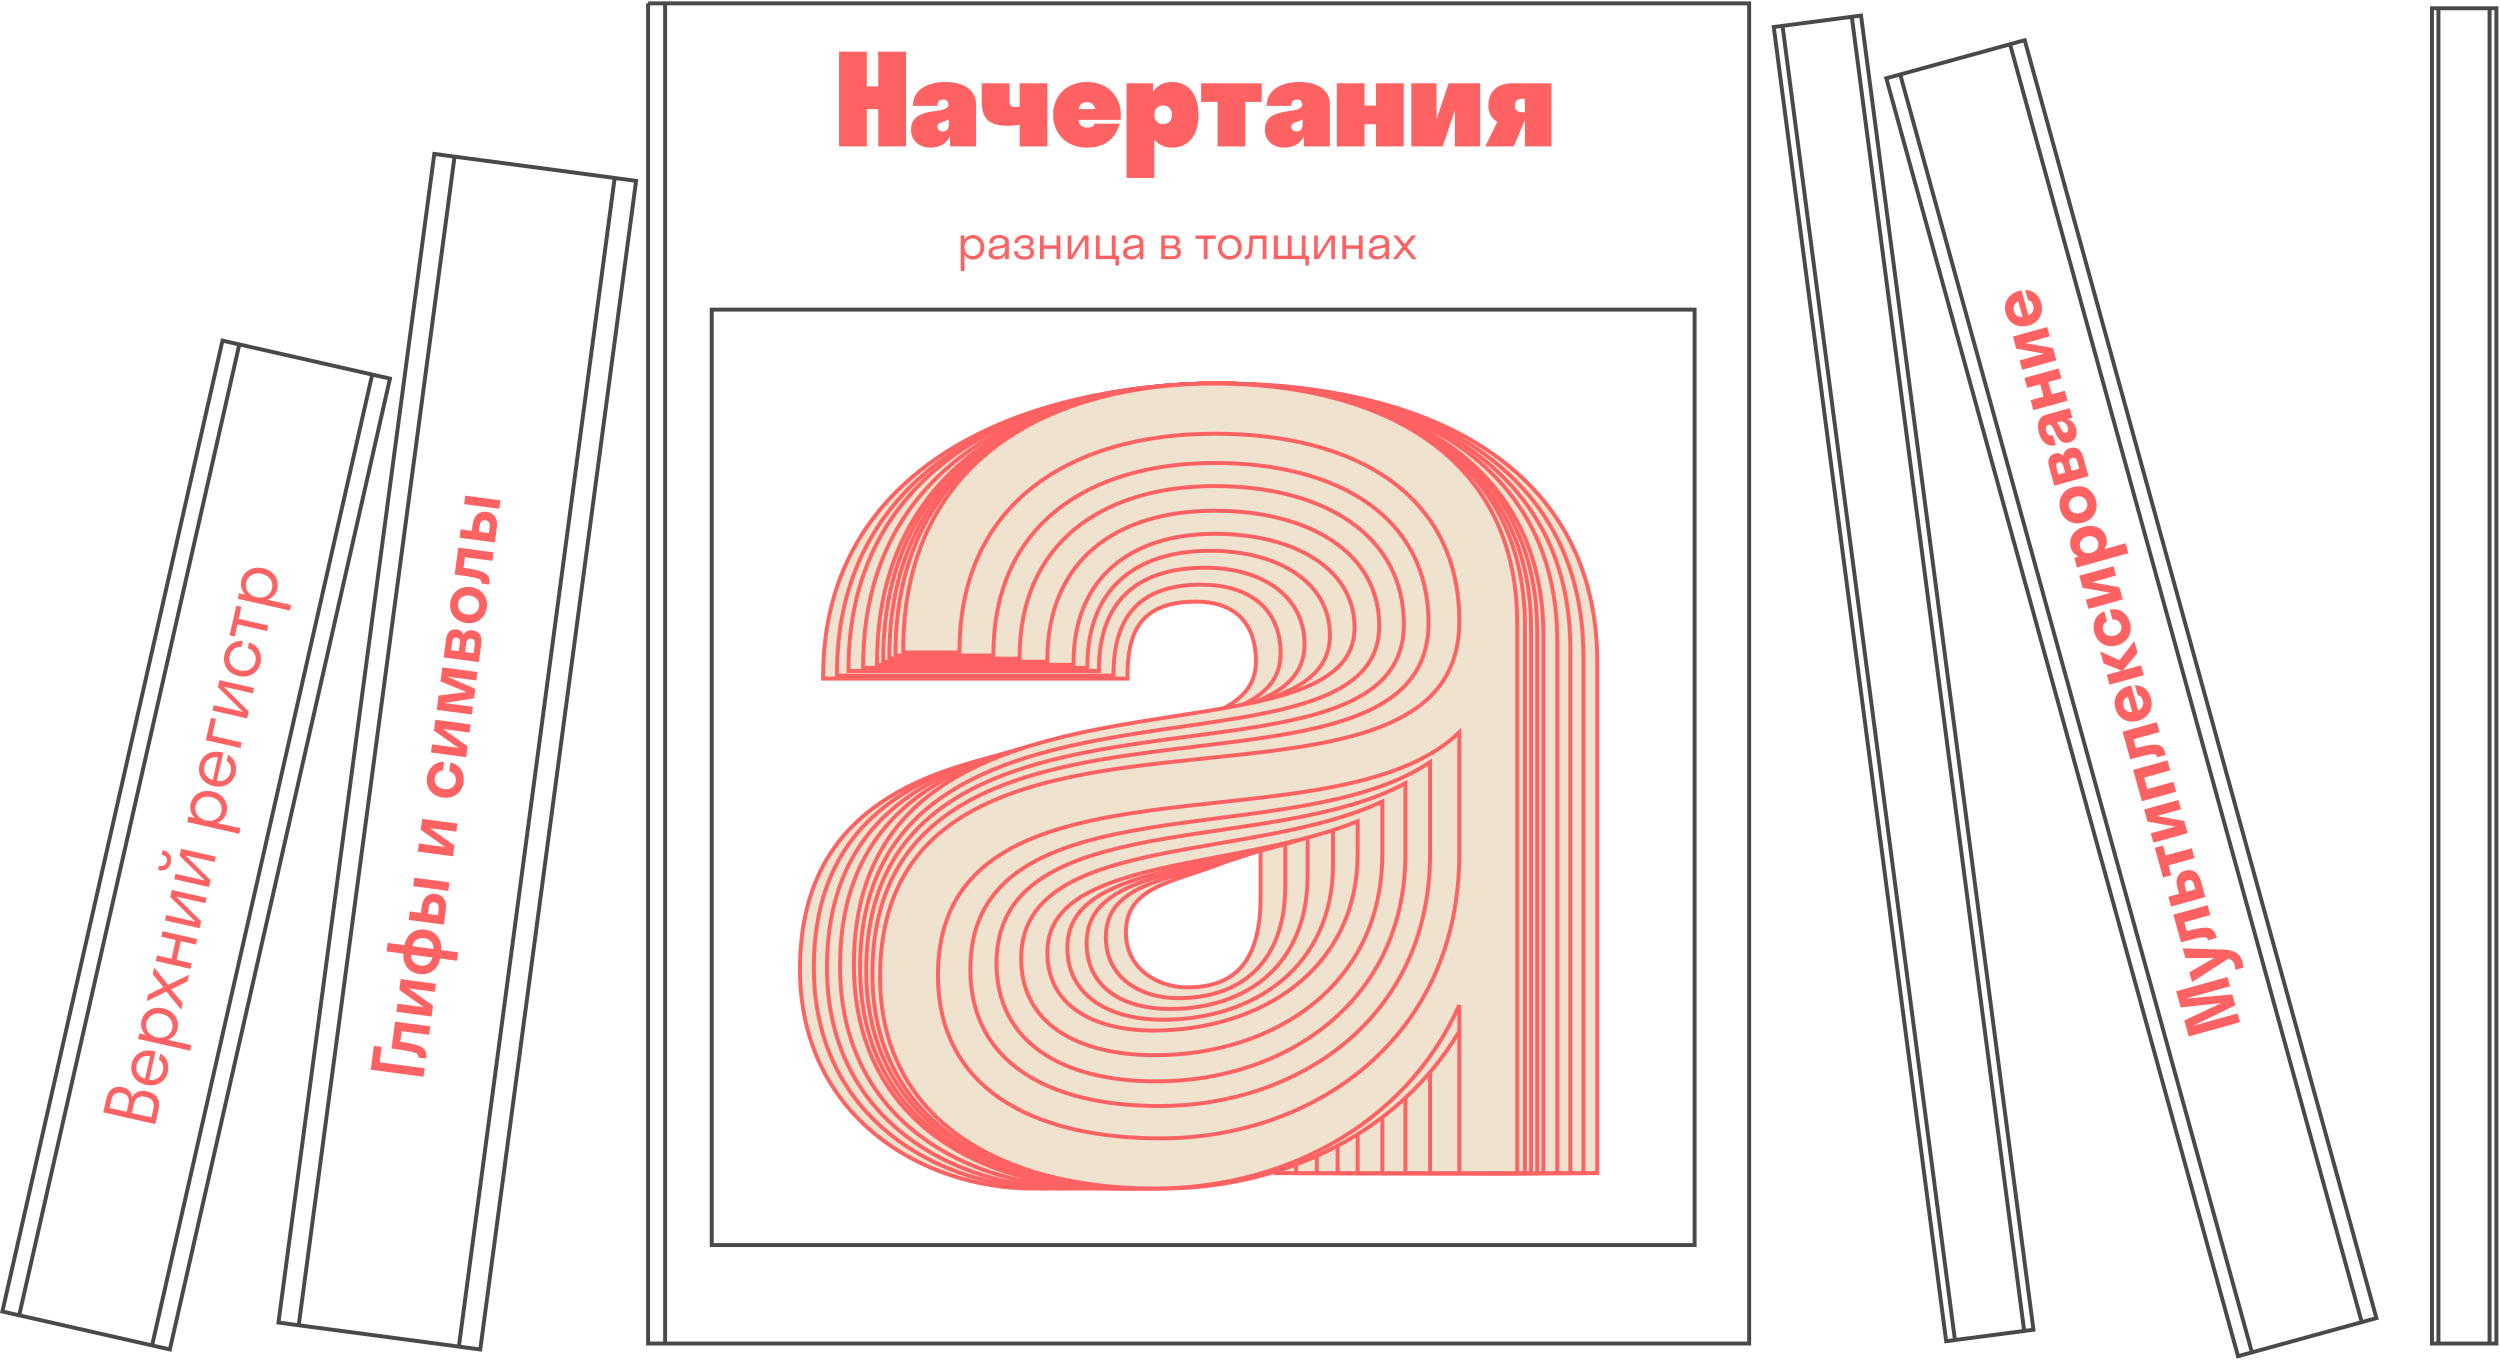 <svg width="1267" height="689" viewBox="0 0 1267 689" fill="none" xmlns="http://www.w3.org/2000/svg">
<path d="M328.453 1.708H328.449M337.083 1.708H886.48V680.895H337.083M337.083 1.708H328.449M337.083 1.708V680.895M337.083 680.895H328.449V1.708M360.705 156.91H858.829V631H360.705V156.91Z" stroke="#48494B" stroke-width="2"/>
<path d="M439.323 74.184V55.304H445.083V74.184H459.163V26.184H445.083V43.784H439.323V26.184H425.243V74.184H439.323ZM471.313 74.824C475.921 74.824 479.633 73.096 481.489 69V74.184H494.673V53.064C494.673 44.744 487.313 41.544 479.121 41.544C470.929 41.544 462.673 44.936 462.673 53.64H475.153C475.153 51.72 475.729 50.44 478.097 50.44C479.697 50.44 480.657 51.336 480.657 53C480.657 58.696 461.713 53 461.713 65.8C461.713 71.816 466.705 74.824 471.313 74.824ZM475.089 64.264C475.089 61.64 478.673 62.152 480.849 60.36V62.792C480.849 65.352 479.889 66.632 477.713 66.632C476.497 66.632 475.089 65.864 475.089 64.264ZM516.741 54.024C516.165 54.152 515.269 54.28 514.565 54.28C512.389 54.28 511.621 53.32 511.621 51.016V42.184H497.541V51.336C497.541 60.04 500.997 63.752 510.917 63.752C512.965 63.752 515.077 63.496 516.741 63.24V74.184H530.821V42.184H516.741V54.024ZM567.897 60.744C567.961 59.912 568.025 59.08 568.025 58.184C568.025 48.392 560.985 41.544 550.873 41.544C540.761 41.544 533.721 48.392 533.721 58.184C533.721 67.976 540.761 74.824 550.873 74.824C559.641 74.824 565.209 70.728 567.449 62.664H554.841C554.201 64.328 552.601 64.648 551.001 64.648C548.377 64.648 547.033 63.56 546.585 60.744H567.897ZM550.873 51.784C552.985 51.784 554.521 52.68 555.097 55.304H546.649C547.225 52.808 548.633 51.784 550.873 51.784ZM585.011 90.184V70.792C587.187 73.352 590.195 74.824 593.971 74.824C602.291 74.824 607.411 68.616 607.411 58.184C607.411 47.752 602.291 41.544 593.971 41.544C589.811 41.544 586.547 43.336 584.371 46.408V42.184H570.931V90.184H585.011ZM589.491 62.92C586.803 62.92 585.011 61 585.011 58.184C585.011 55.368 586.803 53.448 589.491 53.448C592.243 53.448 593.971 55.368 593.971 58.184C593.971 61 592.243 62.92 589.491 62.92ZM631.121 74.184V51.656H639.441V42.184H608.721V51.656H617.041V74.184H631.121ZM650.626 74.824C655.234 74.824 658.946 73.096 660.802 69V74.184H673.986V53.064C673.986 44.744 666.626 41.544 658.434 41.544C650.242 41.544 641.986 44.936 641.986 53.64H654.466C654.466 51.72 655.042 50.44 657.41 50.44C659.01 50.44 659.97 51.336 659.97 53C659.97 58.696 641.026 53 641.026 65.8C641.026 71.816 646.018 74.824 650.626 74.824ZM654.402 64.264C654.402 61.64 657.986 62.152 660.162 60.36V62.792C660.162 65.352 659.202 66.632 657.026 66.632C655.81 66.632 654.402 65.864 654.402 64.264ZM691.573 74.184V62.984H697.333V74.184H711.413V42.184H697.333V53.512H691.573V42.184H677.493V74.184H691.573ZM750.123 74.184V42.184H734.187L728.043 60.424V42.184H715.243V74.184H731.179L737.323 55.944V74.184H750.123ZM754.313 53.512C754.313 57.416 756.041 60.104 758.857 61.768L752.713 74.184H767.177L772.809 61V74.184H786.249V42.184H766.601C759.049 42.184 754.313 46.088 754.313 53.512ZM771.849 56.904C769.161 56.904 767.753 55.88 767.753 53.576C767.753 51.144 769.033 50.056 771.849 50.056H772.809V56.904H771.849Z" fill="#FF6262"/>
<path d="M488.804 137.333V129.173C489.764 130.661 491.276 131.573 493.076 131.573C496.364 131.573 498.836 129.005 498.836 125.333C498.836 121.661 496.364 119.093 493.076 119.093C491.276 119.093 489.764 120.005 488.804 121.493V119.333H486.884V137.333H488.804ZM492.86 129.821C490.556 129.821 488.804 128.021 488.804 125.333C488.804 122.645 490.556 120.845 492.86 120.845C495.164 120.845 496.916 122.645 496.916 125.333C496.916 128.021 495.164 129.821 492.86 129.821ZM505.129 131.573C506.929 131.573 508.585 130.829 509.401 129.125V131.333H511.297V122.885C511.297 120.149 508.945 119.093 506.401 119.093C503.809 119.093 501.361 120.269 501.361 123.317H503.329C503.329 121.541 504.625 120.629 506.401 120.629C508.105 120.629 509.377 121.397 509.377 122.813C509.377 125.885 501.001 122.981 501.001 128.213C501.001 130.517 502.921 131.573 505.129 131.573ZM502.969 128.093C502.969 125.573 507.313 126.413 509.401 125.237V126.389C509.401 128.717 507.505 129.965 505.489 129.965C504.001 129.965 502.969 129.341 502.969 128.093ZM517.581 124.493V125.933H519.501C521.037 125.933 522.189 126.581 522.189 127.973C522.189 129.221 521.253 130.037 519.189 130.037C517.077 130.037 515.829 129.053 515.829 127.277H513.909C513.909 130.037 515.925 131.573 519.165 131.573C522.333 131.573 524.109 130.253 524.109 128.021C524.109 126.557 523.269 125.645 521.805 125.213C523.077 124.757 523.797 123.773 523.797 122.429C523.797 120.557 522.189 119.093 519.165 119.093C515.949 119.093 514.125 120.917 514.125 123.173H516.045C516.045 121.589 517.245 120.629 519.165 120.629C520.989 120.629 521.973 121.397 521.973 122.573C521.973 123.893 521.037 124.493 519.477 124.493H517.581ZM528.976 131.333V126.101H535.456V131.333H537.376V119.333H535.456V124.349H528.976V119.333H527.056V131.333H528.976ZM551.654 131.333V119.333H549.254L542.966 129.437V119.333H541.118V131.333H543.518L549.806 121.253V131.333H551.654ZM557.312 119.333H555.392V131.333H565.304V134.573H567.08V129.581H565.4V119.333H563.48V129.581H557.312V119.333ZM573.286 131.573C575.086 131.573 576.742 130.829 577.558 129.125V131.333H579.454V122.885C579.454 120.149 577.102 119.093 574.558 119.093C571.966 119.093 569.518 120.269 569.518 123.317H571.486C571.486 121.541 572.782 120.629 574.558 120.629C576.262 120.629 577.534 121.397 577.534 122.813C577.534 125.885 569.158 122.981 569.158 128.213C569.158 130.517 571.078 131.573 573.286 131.573ZM571.126 128.093C571.126 125.573 575.47 126.413 577.558 125.237V126.389C577.558 128.717 575.662 129.965 573.646 129.965C572.158 129.965 571.126 129.341 571.126 128.093ZM588.532 131.333H594.484C596.932 131.333 598.492 130.205 598.492 127.973C598.492 126.413 597.58 125.405 596.188 124.997C597.244 124.565 597.94 123.725 597.94 122.429C597.94 120.365 596.38 119.333 594.148 119.333H588.532V131.333ZM593.596 120.797C595.276 120.797 596.092 121.373 596.092 122.621C596.092 123.845 595.276 124.469 593.596 124.469H590.38V120.797H593.596ZM594.148 125.933C595.708 125.933 596.572 126.605 596.572 127.925C596.572 129.221 595.708 129.869 594.148 129.869H590.38V125.933H594.148ZM611.987 131.333V121.085H616.163V119.333H605.891V121.085H610.067V131.333H611.987ZM623.292 131.573C626.748 131.573 629.316 129.005 629.316 125.333C629.316 121.661 626.748 119.093 623.292 119.093C619.836 119.093 617.268 121.661 617.268 125.333C617.268 129.005 619.836 131.573 623.292 131.573ZM623.292 129.821C620.964 129.821 619.188 128.021 619.188 125.333C619.188 122.645 620.964 120.845 623.292 120.845C625.62 120.845 627.396 122.645 627.396 125.333C627.396 128.021 625.62 129.821 623.292 129.821ZM641.845 131.333V119.333H633.229C633.205 124.469 633.013 126.701 632.725 127.973C632.437 129.173 631.837 129.581 631.141 129.581H630.901V131.333H631.309C633.037 131.333 634.093 130.589 634.549 127.781C634.789 126.341 634.933 124.229 634.981 121.085H639.925V131.333H641.845ZM647.643 119.333H645.579V131.333H661.563V134.573H663.339V129.581H661.659V119.333H659.739V129.581H654.579V119.333H652.659V129.581H647.643V119.333ZM676.529 131.333V119.333H674.129L667.841 129.437V119.333H665.993V131.333H668.393L674.681 121.253V131.333H676.529ZM682.187 131.333V126.101H688.667V131.333H690.587V119.333H688.667V124.349H682.187V119.333H680.267V131.333H682.187ZM697.809 131.573C699.609 131.573 701.265 130.829 702.081 129.125V131.333H703.977V122.885C703.977 120.149 701.625 119.093 699.081 119.093C696.489 119.093 694.041 120.269 694.041 123.317H696.009C696.009 121.541 697.305 120.629 699.081 120.629C700.785 120.629 702.057 121.397 702.057 122.813C702.057 125.885 693.681 122.981 693.681 128.213C693.681 130.517 695.601 131.573 697.809 131.573ZM695.649 128.093C695.649 125.573 699.993 126.413 702.081 125.237V126.389C702.081 128.717 700.185 129.965 698.169 129.965C696.681 129.965 695.649 129.341 695.649 128.093ZM708.1 131.333L711.796 126.509L715.684 131.333H717.94L713.068 125.189L717.7 119.333H715.42L711.94 123.773L708.34 119.333H706.084L710.716 125.141L705.844 131.333H708.1Z" fill="#FF6262"/>
<path d="M523.538 602.352C578.484 602.352 623.243 582.28 646.671 534.762V593.545V594.545H647.671H808.497H809.497V593.545V335.911C809.497 284.813 786.868 249.369 751.655 226.747C716.498 204.16 668.856 194.384 618.785 194.384C568.704 194.384 518.339 204.748 480.459 228.497C442.529 252.277 417.143 289.47 417.143 342.938V343.938H418.143H570.381H571.381V342.938C571.381 331.283 573.139 321.812 578.291 315.255C583.4 308.753 592.024 304.902 606.293 304.902C615.87 304.902 623.396 307.581 628.526 312.618C633.653 317.652 636.522 325.173 636.522 335.13C636.522 343.483 633.073 349.72 626.967 354.604C620.813 359.527 611.949 363.079 601.16 365.916C590.384 368.75 577.795 370.844 564.253 372.911C561.534 373.325 558.776 373.739 555.989 374.157C544.91 375.82 533.35 377.555 521.793 379.721C492.878 385.143 463.794 393.3 441.933 409.979C420.006 426.708 405.432 451.944 405.432 491.272C405.432 528.273 420.796 556.072 443.27 574.604C465.72 593.115 495.23 602.352 523.538 602.352ZM570.6 472.535C570.6 464.8 573.225 459.455 577.532 455.392C581.888 451.283 588.017 448.436 595.119 445.858C598.212 444.735 601.463 443.672 604.811 442.577C605.298 442.418 605.787 442.258 606.278 442.097C610.137 440.833 614.103 439.512 618.043 438.008C625.293 435.241 632.497 431.841 638.864 426.981V454.579C638.864 470.1 635.948 481.538 629.91 489.086C623.909 496.587 614.678 500.421 601.609 500.421C594.385 500.421 586.606 498.136 580.656 493.508C574.733 488.901 570.6 481.963 570.6 472.535Z" fill="#EFE3CF" stroke="#FF6262" stroke-width="2"/>
<path d="M533.687 602.348C587.918 602.348 632.685 582.985 656.82 536.136V593.541V594.541H657.82H801.47H802.47V593.541V332.784C802.47 282.859 780.429 248.197 746.291 226.062C712.207 203.961 666.126 194.38 618.004 194.38C569.483 194.38 521.064 204.55 484.741 228.012C448.368 251.508 424.169 288.312 424.169 341.372V342.372H425.169H563.354H564.354V341.372C564.354 327.063 567.643 315.837 574.725 308.188C581.793 300.554 592.804 296.31 608.635 296.31C620.973 296.31 631.062 299.395 638.05 305.25C645.013 311.084 649.013 319.764 649.013 331.223C649.013 339.872 645.475 346.329 639.22 351.377C632.917 356.465 623.84 360.13 612.796 363.046C601.765 365.958 588.877 368.098 575.016 370.197C572.055 370.645 569.05 371.091 566.011 371.542C554.837 373.202 543.193 374.931 531.554 377.082C501.957 382.552 472.19 390.781 449.816 407.716C427.375 424.701 412.458 450.376 412.458 490.487C412.458 528.268 428.017 556.267 450.987 574.801C473.931 593.314 504.221 602.348 533.687 602.348ZM560.451 474.873C560.451 466.018 563.912 459.856 569.658 455.179C575.461 450.456 583.618 447.232 593.016 444.407C597.638 443.018 602.53 441.734 607.558 440.415L607.774 440.358C612.873 439.02 618.107 437.643 623.304 436.088C633.099 433.158 642.817 429.579 651.355 424.373V449.11C651.355 468.048 645.948 482.208 636.522 491.634C627.094 501.062 613.519 505.882 596.925 505.882C587.72 505.882 578.577 503.387 571.761 498.275C564.978 493.188 560.451 485.478 560.451 474.873Z" fill="#EFE3CF" stroke="#FF6262" stroke-width="2"/>
<path d="M543.457 602.348C597.739 602.348 642.528 582.949 667.371 536.023V593.541V594.541H668.371H794.845H795.845V593.541V328.881C795.845 280.516 774.389 246.831 741.229 225.282C708.122 203.767 663.407 194.38 616.844 194.38C569.883 194.38 523.216 204.355 488.257 227.432C453.248 250.543 430.036 286.762 430.036 339.03V340.03H431.036H555.949H556.949V339.03C556.949 322.427 561.579 309.644 570.502 301.006C579.43 292.362 592.807 287.723 610.598 287.723C625.278 287.723 637.932 291.394 646.89 298.064C655.819 304.714 661.125 314.375 661.125 326.539C661.125 335.484 657.498 342.187 651.091 347.444C644.638 352.739 635.347 356.576 624.048 359.644C612.761 362.708 599.575 364.979 585.394 367.201C582.192 367.703 578.94 368.202 575.649 368.707C564.38 370.436 552.653 372.236 540.93 374.448C510.651 380.162 480.202 388.66 457.317 405.996C434.365 423.383 419.106 449.594 419.106 490.487C419.106 528.661 434.863 556.665 458.328 575.102C481.764 593.516 512.833 602.348 543.457 602.348ZM550.703 477.996C550.703 467.994 554.875 460.957 561.864 455.6C568.911 450.198 578.827 446.506 590.274 443.34C596.716 441.558 603.545 439.966 610.571 438.328C616.074 437.045 621.698 435.734 627.352 434.281C639.593 431.136 651.818 427.361 662.686 421.865V443.645C662.686 466.049 655.162 482.938 642.716 494.236C630.255 505.546 612.755 511.347 592.642 511.347C581.069 511.347 570.562 508.644 562.977 503.145C555.431 497.674 550.703 489.388 550.703 477.996Z" fill="#EFE3CF" stroke="#FF6262" stroke-width="2"/>
<path d="M554.767 602.348C607.567 602.348 652.341 583.664 677.899 538.145V593.541V594.541H678.899H788.198H789.198V593.541V324.977C789.198 277.788 768.527 245.077 736.535 224.209C704.598 203.376 661.443 194.38 616.443 194.38C571.037 194.38 526.316 204.358 492.916 227.247C459.467 250.169 437.441 285.998 437.441 337.468V338.468H438.441H550.082H551.082V337.468C551.082 318.55 556.868 304.009 567.45 294.189C578.044 284.359 593.58 279.135 613.32 279.135C630.745 279.135 645.951 283.203 656.769 290.574C667.559 297.926 673.996 308.563 673.996 321.854C673.996 331.096 670.269 338.044 663.689 343.508C657.064 349.01 647.528 353.016 635.937 356.23C624.359 359.44 610.831 361.833 596.285 364.164C592.766 364.728 589.188 365.288 585.565 365.856C574.228 367.631 562.45 369.476 550.676 371.716C519.618 377.624 488.391 386.318 464.922 403.944C441.384 421.622 425.731 448.224 425.731 489.707C425.731 528.661 441.683 556.866 465.842 575.306C489.968 593.72 522.207 602.348 554.767 602.348ZM540.933 480.338C540.933 469.396 545.901 461.629 554.283 455.696C562.723 449.722 574.597 445.634 588.289 442.175C596.57 440.082 605.435 438.237 614.553 436.34C620.526 435.097 626.607 433.831 632.703 432.458C647.524 429.122 662.347 425.17 675.557 419.417V438.18C675.557 464.05 665.53 483.672 649.762 496.844C633.973 510.034 612.355 516.812 589.118 516.812C575.59 516.812 563.516 513.718 554.854 507.626C546.231 501.561 540.933 492.493 540.933 480.338Z" fill="#EFE3CF" stroke="#FF6262" stroke-width="2"/>
<path d="M564.915 602.348C617.714 602.348 662.488 583.666 688.047 539.595V593.541V594.541H689.047H781.171H782.171V593.541V321.854C782.171 275.838 762.087 243.91 731.17 223.529C700.307 203.182 658.713 194.38 615.661 194.38C571.814 194.38 529.038 204.164 497.195 226.768C465.305 249.407 444.466 284.846 444.466 335.907V336.907H445.466H543.055H544.055V335.907C544.055 314.288 551.38 297.992 563.912 287.086C576.464 276.163 594.357 270.547 615.661 270.547C635.828 270.547 653.58 275.009 666.256 283.172C678.903 291.316 686.486 303.124 686.486 317.951C686.486 327.387 682.674 334.481 675.945 340.058C669.17 345.673 659.421 349.759 647.574 353.034C635.74 356.305 621.913 358.74 607.047 361.111C603.431 361.688 599.753 362.261 596.029 362.841C584.461 364.643 572.446 366.515 560.435 368.788C528.694 374.794 496.783 383.633 472.802 401.576C448.752 419.571 432.756 446.661 432.756 488.926C432.756 528.66 448.904 557.065 473.558 575.507C498.175 593.92 531.195 602.348 564.915 602.348ZM530.783 482.68C530.783 470.593 536.602 461.998 546.439 455.444C556.332 448.852 570.235 444.37 586.222 440.617C596.143 438.288 606.79 436.255 617.721 434.168C624.413 432.89 631.211 431.592 638.015 430.193C655.366 426.626 672.682 422.415 688.047 416.245V432.715C688.047 462.068 675.702 484.422 656.615 499.461C637.502 514.519 611.579 522.277 584.432 522.277C568.94 522.277 555.501 518.982 545.965 512.402C536.474 505.854 530.783 496.011 530.783 482.68Z" fill="#EFE3CF" stroke="#FF6262" stroke-width="2"/>
<path d="M569.604 602.348C624.733 602.348 674.059 581.401 700.544 532.064V593.541V594.541H701.544H778.053H779.053V593.541V320.293C779.053 274.672 759.363 243.132 729.03 223.042C698.751 202.987 657.936 194.38 615.666 194.38C572.6 194.38 530.604 203.968 499.345 226.282C468.039 248.629 447.594 283.679 447.594 334.346V335.346H448.594H529.788H530.788V334.346C530.788 309.221 539.474 290.391 554.343 277.825C569.236 265.238 590.449 258.836 615.666 258.836C639.347 258.836 660.215 264.08 675.129 273.991C690.009 283.878 698.982 298.415 698.982 317.17C698.982 328.008 694.994 336.158 688.004 342.514C680.974 348.906 670.866 353.519 658.591 357.125C646.327 360.728 631.994 363.3 616.584 365.668C610.955 366.534 605.178 367.372 599.308 368.224C589.14 369.7 578.695 371.217 568.266 372.981C535.365 378.545 502.283 386.623 477.421 403.96C452.479 421.352 435.884 448.012 435.884 490.487C435.884 529.444 451.839 557.461 476.594 575.706C501.31 593.923 534.72 602.348 569.604 602.348ZM517.516 485.803C517.516 469.786 524.727 458.807 536.653 450.781C548.645 442.71 565.39 437.641 584.353 433.595C595.042 431.315 606.332 429.377 617.824 427.404C626.766 425.869 635.831 424.314 644.829 422.559C664.722 418.68 684.131 413.854 700.544 406.191V432.715C700.544 466.368 686.632 491.846 665.299 508.932C643.941 526.037 615.093 534.768 585.218 534.768C565.427 534.768 548.473 530.69 536.498 522.548C524.571 514.437 517.516 502.254 517.516 485.803Z" fill="#EFE3CF" stroke="#FF6262" stroke-width="2"/>
<path d="M574.29 602.348C631.753 602.348 684.887 579.13 712.256 525.977V593.541V594.541H713.256H774.931H775.931V593.541V318.731C775.931 273.893 756.634 242.745 726.888 222.849C697.195 202.988 657.16 194.38 615.667 194.38C573.379 194.38 532.162 203.97 501.489 226.09C470.771 248.242 450.718 282.901 450.718 332.784V333.784H451.718H515.736H516.736V332.784C516.736 304.164 527.167 282.6 544.673 268.172C562.206 253.722 586.939 246.345 615.667 246.345C643.249 246.345 667.231 252.563 684.287 264.415C701.306 276.242 711.475 293.704 711.475 316.389C711.475 328.621 707.319 337.815 700.067 344.934C692.78 352.086 682.311 357.198 669.608 361.105C650.912 366.855 627.652 369.924 603.078 373.166C594.204 374.337 585.158 375.531 576.094 376.881C542.032 381.956 507.778 389.247 482.035 406.016C456.202 422.843 439.008 449.169 439.008 492.049C439.008 529.841 454.773 557.466 479.625 575.611C504.437 593.729 538.235 602.348 574.29 602.348ZM505.026 488.145C505.026 468.012 513.668 454.65 527.722 445.257C541.851 435.814 561.463 430.377 583.354 426.281C594.286 424.236 605.753 422.531 617.351 420.823L618.771 420.614C629.9 418.975 641.134 417.321 652.086 415.352C674.25 411.368 695.362 406.077 712.256 396.935V432.715C712.256 470.28 696.97 499.08 673.581 518.507C650.171 537.951 618.594 548.04 586 548.04C561.918 548.04 541.652 542.988 527.436 532.998C513.266 523.041 505.026 508.126 505.026 488.145Z" fill="#EFE3CF" stroke="#FF6262" stroke-width="2"/>
<path d="M579.76 602.348C638.794 602.348 696.474 576.855 724.752 518.42V593.541V594.541H725.752H771.814H772.814V593.541V317.17C772.814 272.726 753.911 241.968 724.749 222.362C695.64 202.792 656.384 194.38 615.673 194.38C574.165 194.38 533.728 203.774 503.639 225.603C473.505 247.465 453.847 281.734 453.847 331.223V332.223H454.847H502.47H503.47V331.223C503.47 299.092 515.264 274.994 535.109 258.906C554.982 242.795 583.036 234.634 615.673 234.634C646.774 234.634 673.875 241.44 693.17 254.947C712.423 268.425 723.972 288.614 723.972 315.609C723.972 329.229 719.654 339.48 712.137 347.385C704.592 355.319 693.761 360.958 680.628 365.196C660.008 371.85 634.005 374.973 606.715 378.25C599.187 379.154 591.561 380.07 583.923 381.075C548.701 385.71 513.276 392.24 486.654 408.402C473.322 416.496 462.179 427.016 454.374 440.931C446.57 454.845 442.136 472.098 442.136 493.61C442.136 530.626 457.71 557.863 482.76 575.812C507.769 593.732 542.152 602.348 579.76 602.348ZM491.759 491.268C491.759 466.635 502.021 450.793 518.473 440.042C535.007 429.235 557.831 423.55 582.946 419.454C594.344 417.595 606.18 416.067 618.084 414.531C619.282 414.377 620.48 414.222 621.679 414.067C634.784 412.371 647.922 410.624 660.556 408.375C685.032 404.018 707.742 397.756 724.752 386.224V432.715C724.752 474.578 707.903 506.502 682.365 527.977C656.807 549.469 622.498 560.532 587.567 560.532C559.181 560.532 535.204 554.89 518.354 543.432C501.554 532.008 491.759 514.755 491.759 491.268Z" fill="#EFE3CF" stroke="#FF6262" stroke-width="2"/>
<path d="M589.121 602.348C651.974 602.348 720.203 571.627 748.947 504.18V593.541V594.541H749.947H765.561H766.561V593.541V314.047C766.561 270.781 748.445 240.804 720.454 221.684C692.515 202.598 654.818 194.38 615.665 194.38C575.716 194.38 536.838 203.581 507.919 224.925C478.957 246.302 460.085 279.789 460.085 328.1V329.1H461.085H475.138H476.138V328.1C476.138 288.956 491.045 259.588 515.867 239.982C540.72 220.351 575.609 210.432 615.665 210.432C654.181 210.432 687.52 218.994 711.202 236.2C734.843 253.376 748.947 279.224 748.947 314.047C748.947 330.433 744.315 342.783 736.27 352.246C728.208 361.729 716.647 368.396 702.654 373.266C678.354 381.724 647.014 384.677 614.576 387.734C609.59 388.204 604.579 388.676 599.563 389.171C562.016 392.877 524.25 397.862 495.872 412.85C481.658 420.356 469.767 430.387 461.436 444.045C453.105 457.703 448.375 474.92 448.375 496.733C448.375 532.195 463.566 558.654 488.815 576.21C514.021 593.736 549.181 602.348 589.121 602.348ZM465.989 496.733C465.989 479.405 469.557 465.54 475.863 454.362C482.167 443.184 491.241 434.634 502.342 427.986C524.586 414.664 554.887 409.018 587.092 405.212C596.985 404.043 607.06 403.047 617.124 402.053C639.728 399.82 662.274 397.592 682.569 393.415C710.657 387.633 734.755 378.065 748.947 359.314V432.715C748.947 482.783 729.163 521.151 699.327 547.016C669.472 572.897 629.506 586.295 589.121 586.295C552.149 586.295 521.343 578.897 499.811 564.027C478.328 549.191 465.989 526.864 465.989 496.733Z" fill="#EFE3CF" stroke="#FF6262" stroke-width="2"/>
<path d="M585.214 602.348C646.544 602.348 710.999 573.118 739.575 509.397V593.541V594.541H740.575H767.9H768.9V593.541V315.609C768.9 271.56 750.391 241.192 721.912 221.877C693.485 202.597 655.203 194.38 615.662 194.38C574.936 194.38 535.471 203.579 506.161 225.119C476.806 246.692 457.74 280.572 457.74 329.661V330.661H458.74H485.284H486.284V329.661C486.284 292.853 500.024 265.439 522.989 247.202C545.986 228.939 578.336 219.801 615.662 219.801C651.449 219.801 682.448 227.584 704.472 243.328C726.452 259.042 739.575 282.742 739.575 314.828C739.575 330.128 735.06 341.656 727.214 350.509C719.346 359.385 708.059 365.651 694.388 370.275C671.443 378.035 642.078 381.084 611.527 384.256C605.614 384.87 599.657 385.489 593.693 386.147C557.018 390.195 520.13 395.744 492.411 411.115C478.528 418.813 466.917 428.989 458.783 442.691C450.648 456.392 446.029 473.556 446.029 495.172C446.029 531.41 461.412 558.258 486.561 576.011C511.669 593.734 546.44 602.348 585.214 602.348ZM475.354 494.391C475.354 479.113 478.507 466.77 484.105 456.719C489.703 446.667 497.775 438.852 507.697 432.673C527.578 420.293 554.809 414.529 584.177 410.577C595.07 409.112 606.266 407.895 617.471 406.678C636.371 404.624 655.293 402.567 672.812 399.31C699.745 394.303 723.693 386.413 739.575 371.11V432.715C739.575 479.659 720.964 515.685 692.787 539.988C664.592 564.308 626.773 576.927 588.337 576.927C554.489 576.927 526.221 570.115 506.444 556.416C486.718 542.752 475.354 522.18 475.354 494.391Z" fill="#EFE3CF" stroke="#FF6262" stroke-width="2"/>
<path d="M151.392 671.643L230.367 79.389M151.392 671.643L232.544 682.464M151.392 671.643L141.122 670.273L220.097 78.019L230.367 79.389M230.367 79.389L311.518 90.21M311.518 90.21L232.544 682.464M311.518 90.21L322.371 91.657L243.397 683.911L232.544 682.464" stroke="#48494B" stroke-width="2"/>
<path d="M215.235 541.426L192.397 538.381L193.439 530.566L189.514 530.043L187.901 542.139L214.664 545.708L215.235 541.426ZM218.069 520.169L200.227 517.789L198.414 531.385C206.836 532.508 209.621 533.134 210.747 533.683C211.667 534.133 212.117 534.847 211.998 535.739L211.969 535.953L215.895 536.476L215.98 535.834C216.404 532.658 215.369 530.886 210.759 529.508C209.048 528.99 206.569 528.514 202.863 527.983L203.581 522.595L217.498 524.451L218.069 520.169ZM220.947 498.588L203.105 496.209L202.372 501.705L214.785 510.478L201.439 508.699L200.892 512.802L218.734 515.182L219.467 509.686L207.089 500.917L220.4 502.692L220.947 498.588ZM219.094 485.25C218.549 487.973 216.31 489.781 213.099 489.353C209.887 488.925 208.2 486.594 208.388 483.822L219.094 485.25ZM208.959 479.54C209.504 476.816 211.743 475.008 214.954 475.436C218.166 475.865 219.853 478.196 219.665 480.967L208.959 479.54ZM232.154 482.633L223.59 481.491C224.106 476.257 220.985 471.882 215.525 471.154C210.066 470.426 205.907 473.83 205.034 479.017L196.47 477.875L195.899 482.157L204.463 483.299C203.947 488.532 207.068 492.907 212.528 493.635C217.987 494.363 222.146 490.959 223.019 485.773L231.583 486.915L232.154 482.633ZM220.739 453.029C217.206 452.558 214.33 454.79 213.726 459.321L213.278 462.676L207.676 461.929L207.105 466.211L224.947 468.59L225.97 460.918C226.603 456.172 224.272 453.5 220.739 453.029ZM227.797 447.215L209.955 444.836L209.384 449.118L227.226 451.497L227.797 447.215ZM216.847 463.152L217.251 460.118C217.546 457.906 218.526 457.092 220.132 457.307C221.702 457.516 222.649 458.586 222.354 460.799L221.95 463.832L216.847 463.152ZM231.774 417.393L213.932 415.014L213.199 420.509L225.612 429.283L212.266 427.503L211.719 431.607L229.561 433.986L230.294 428.491L217.916 419.722L231.227 421.497L231.774 417.393ZM224.416 390.592L225.015 386.095C220.498 385.929 217.01 389.205 216.368 394.022C215.683 399.16 218.992 403.488 224.451 404.216C229.911 404.944 234.238 401.635 234.924 396.496C235.585 391.536 232.949 387.335 228.267 386.493L227.677 390.918C230.235 391.622 231.298 393.725 230.998 395.973C230.641 398.649 228.234 400.362 225.022 399.934C221.811 399.505 219.936 397.222 220.293 394.545C220.593 392.297 222.023 390.563 224.416 390.592ZM238.475 367.142L220.632 364.763L219.9 370.259L232.313 379.032L218.967 377.253L218.42 381.356L236.262 383.736L236.995 378.24L224.617 369.471L237.927 371.246L238.475 367.142ZM240.875 349.141L226.673 342.889L241.446 344.859L242.017 340.577L224.175 338.198L223.223 345.334L236.379 350.721L222.267 352.507L221.301 359.751L239.143 362.13L239.666 358.205L225 356.249L240.237 353.923L240.875 349.141ZM242.684 335.576L243.94 326.155C244.444 322.373 242.996 319.892 239.463 319.42C237.322 319.135 235.742 320.087 234.862 321.785C234.37 320.303 233.311 319.254 231.491 319.011C228.351 318.592 226.521 320.6 226.088 323.848L224.842 333.197L242.684 335.576ZM228.6 329.521L229.133 325.525C229.395 323.562 230.123 323.005 231.443 323.182C232.621 323.339 233.285 324.081 233.023 326.043L232.49 330.04L228.6 329.521ZM235.702 330.468L236.32 325.829C236.544 324.152 237.429 323.507 238.749 323.684C240.141 323.869 240.862 324.728 240.638 326.405L240.019 331.044L235.702 330.468ZM246.741 307.875C247.435 302.665 244.136 298.266 238.676 297.538C233.217 296.81 228.88 300.191 228.185 305.401C227.49 310.61 230.79 315.009 236.249 315.737C241.709 316.465 246.046 313.085 246.741 307.875ZM242.815 307.352C242.449 310.099 240.032 311.883 236.82 311.455C233.609 311.027 231.744 308.672 232.11 305.924C232.477 303.176 234.894 301.392 238.105 301.82C241.317 302.249 243.182 304.604 242.815 307.352ZM250.104 279.928L232.262 277.549L230.449 291.144C238.871 292.267 241.656 292.893 242.782 293.443C243.702 293.892 244.152 294.606 244.033 295.498L244.004 295.712L247.93 296.236L248.015 295.593C248.439 292.417 247.404 290.645 242.794 289.268C241.083 288.749 238.604 288.273 234.898 287.743L235.616 282.354L249.533 284.21L250.104 279.928ZM246.561 259.38C243.028 258.909 240.152 261.14 239.548 265.672L239.101 269.027L233.498 268.28L232.927 272.562L250.769 274.941L251.792 267.269C252.425 262.523 250.094 259.851 246.561 259.38ZM253.619 253.566L235.777 251.187L235.206 255.469L253.048 257.848L253.619 253.566ZM242.669 269.502L243.073 266.469C243.368 264.257 244.349 263.443 245.954 263.657C247.524 263.867 248.471 264.937 248.176 267.15L247.772 270.183L242.669 269.502Z" fill="#FF6262"/>
<path d="M1235.8 680.895V4.184M1235.8 680.895H1261.71M1235.8 680.895H1232.52V4.184H1235.8M1235.8 4.184H1261.71M1261.71 4.184V680.895M1261.71 4.184H1265.17V680.895H1261.71" stroke="#48494B" stroke-width="2"/>
<path d="M1141.28 685.385L963.028 37.738M1141.28 685.385L1196.93 670.068M1141.28 685.385L1134.23 687.324L955.984 39.677L963.028 37.738M963.028 37.738L1018.68 22.421M1018.68 22.421L1196.93 670.068M1018.68 22.421L1026.12 20.372L1204.37 668.019L1196.93 670.068" stroke="#48494B" stroke-width="2"/>
<path d="M990.762 679.13L903.378 13.11M990.762 679.13L1025.86 674.525M990.762 679.13L986.32 679.713L898.936 13.693L903.378 13.11M903.378 13.11L938.48 8.504M938.48 8.504L1025.86 674.525M938.48 8.504L943.175 7.889L1030.56 673.909L1025.86 674.525" stroke="#48494B" stroke-width="2"/>
<path d="M9.727 666.601L121.281 174.563M9.727 666.601L77.075 681.869M9.727 666.601L1.204 664.668L112.758 172.631L121.281 174.563M121.281 174.563L188.628 189.832M188.628 189.832L77.075 681.869M188.628 189.832L197.635 191.874L86.081 683.911L77.075 681.869" stroke="#48494B" stroke-width="2"/>
<path d="M78.654 569.707L80.381 562.089C81.36 557.77 79.501 554.248 74.866 553.197L74.164 553.038C70.899 552.298 68.43 553.584 66.928 555.975C66.587 553.572 65.158 551.734 62.314 551.09L61.963 551.01C57.75 550.055 54.869 552.502 53.89 556.821L52.322 563.737L78.654 569.707ZM56.373 557.753C57.074 554.663 58.763 553.238 61.536 553.866L61.888 553.946C64.942 554.638 65.757 556.743 65.112 559.587L64.229 563.484L55.522 561.51L56.373 557.753ZM67.803 559.606C68.463 556.692 70.192 555.09 73.598 555.863L73.949 555.942C77.284 556.698 78.439 558.769 77.738 561.859L76.728 566.317L66.792 564.065L67.803 559.606ZM78.802 532.908C78.451 532.829 78.178 532.73 77.827 532.65C72.455 531.432 67.879 534.197 66.756 539.147C65.634 544.098 68.571 548.566 73.942 549.783C79.314 551.001 83.891 548.237 85.013 543.286C85.912 539.319 84.525 535.83 81.234 533.903L80.542 536.957C82.333 538.175 83.128 540.201 82.579 542.624C81.839 545.889 79.145 547.678 75.546 547.268L78.802 532.908ZM69.214 539.704C69.938 536.509 72.546 534.775 76.109 535.177L73.483 546.763C70.095 545.589 68.49 542.899 69.214 539.704ZM96.953 529.699L85.016 526.993C87.511 526.082 89.346 524.173 89.943 521.54C91.034 516.73 88.097 512.262 82.725 511.044C77.354 509.826 72.777 512.591 71.687 517.4C71.09 520.034 71.922 522.548 73.781 524.446L70.621 523.729L69.984 526.538L96.316 532.508L96.953 529.699ZM87.309 521.275C86.544 524.645 83.33 526.611 79.398 525.719C75.466 524.828 73.414 521.668 74.178 518.298C74.942 514.927 78.156 512.961 82.088 513.853C86.021 514.744 88.073 517.904 87.309 521.275ZM92.549 508.418L86.718 501.411L95.064 497.324L95.812 494.023L85.209 499.113L78.178 490.395L77.422 493.73L82.763 500.293L75.074 504.087L74.326 507.387L84.359 502.538L91.801 511.718L92.549 508.418ZM97.13 488.212L89.476 486.477L91.626 476.997L99.279 478.732L99.916 475.924L82.362 471.944L81.725 474.752L89.063 476.416L86.913 485.895L79.576 484.232L78.939 487.041L96.493 491.021L97.13 488.212ZM104.652 455.036L87.097 451.056L86.301 454.567L98.997 467.117L84.216 463.766L83.603 466.469L101.157 470.449L101.953 466.938L89.293 454.396L104.039 457.739L104.652 455.036ZM81.939 433.101C84.222 433.619 84.918 435.105 84.56 436.685C84.226 438.16 82.94 439.271 80.658 438.754L80.148 441.001C83.449 441.749 85.876 440.158 86.561 437.139C87.254 434.084 85.749 431.602 82.449 430.854L81.939 433.101ZM109.386 434.156L91.831 430.176L91.035 433.687L103.731 446.236L88.95 442.885L88.337 445.589L105.891 449.569L106.687 446.058L94.027 433.516L108.773 436.859L109.386 434.156ZM121.874 419.778L109.937 417.072C112.432 416.161 114.267 414.251 114.864 411.618C115.955 406.808 113.018 402.34 107.646 401.123C102.275 399.905 97.698 402.669 96.608 407.479C96.011 410.112 96.843 412.627 98.702 414.525L95.542 413.808L94.905 416.617L121.237 422.587L121.874 419.778ZM112.23 411.353C111.466 414.724 108.251 416.69 104.319 415.798C100.387 414.907 98.335 411.747 99.099 408.376C99.863 405.006 103.077 403.04 107.01 403.931C110.942 404.823 112.994 407.983 112.23 411.353ZM113.129 381.501C112.778 381.421 112.505 381.322 112.154 381.243C106.782 380.025 102.205 382.789 101.083 387.74C99.961 392.69 102.897 397.158 108.269 398.376C113.641 399.594 118.217 396.829 119.34 391.879C120.239 387.912 118.852 384.423 115.561 382.495L114.868 385.55C116.659 386.768 117.455 388.794 116.906 391.216C116.166 394.481 113.471 396.27 109.873 395.86L113.129 381.501ZM103.541 388.297C104.265 385.102 106.873 383.368 110.436 383.77L107.81 395.356C104.421 394.181 102.816 391.492 103.541 388.297ZM122.502 376.302L107.511 372.903L109.437 364.407L106.874 363.826L104.311 375.131L121.865 379.111L122.502 376.302ZM128.764 348.68L111.21 344.701L110.414 348.211L123.109 360.761L108.328 357.41L107.715 360.113L125.27 364.093L126.066 360.582L113.406 348.041L128.151 351.384L128.764 348.68ZM122.373 327.862L123.042 324.913C118.542 324.409 114.789 327.287 113.754 331.851C112.624 336.836 115.545 341.374 120.916 342.592C126.288 343.81 130.88 340.975 132.011 335.99C133.069 331.32 130.815 326.934 126.245 325.602L125.584 328.516C128.77 329.607 130.108 332.495 129.448 335.409C128.692 338.744 125.485 340.675 121.553 339.784C117.621 338.892 115.561 335.767 116.317 332.432C116.97 329.553 119.266 327.564 122.373 327.862ZM135.941 317.028L120.949 313.629L122.334 307.52L119.771 306.939L116.364 321.966L118.927 322.547L120.312 316.438L135.304 319.837L135.941 317.028ZM147.525 306.634L135.588 303.928C138.084 303.017 139.919 301.107 140.516 298.474C141.607 293.664 138.67 289.196 133.298 287.978C127.927 286.761 123.35 289.525 122.259 294.335C121.663 296.968 122.495 299.483 124.354 301.38L121.194 300.664L120.557 303.473L146.889 309.443L147.525 306.634ZM137.882 298.209C137.117 301.579 133.903 303.545 129.971 302.654C126.039 301.762 123.987 298.603 124.751 295.232C125.515 291.862 128.729 289.896 132.661 290.787C136.594 291.679 138.646 294.839 137.882 298.209Z" fill="#FF6262"/>
<path d="M1131.35 503.962L1107.45 506.149L1130.2 499.834L1128.9 495.151L1102.89 502.37L1105.17 510.592L1125.9 508.312L1106.99 517.148L1109.24 525.265L1135.26 518.046L1134.02 513.605L1111.27 519.92L1132.88 509.477L1131.35 503.962ZM1125.86 481.227L1106.19 480.633L1107.56 485.558L1122.14 485.472L1109.57 492.808L1110.94 497.734L1129.34 485.828C1131.05 486.326 1132.09 487.382 1132.54 489.012C1132.78 489.88 1132.84 490.76 1132.83 491.547L1136.86 490.43C1136.9 489.634 1136.77 488.511 1136.46 487.366C1135.13 482.579 1131.33 481.279 1125.86 481.227ZM1118.8 458.745L1101.45 463.558L1105.34 477.573C1113.01 475.445 1115.78 474.937 1117.02 474.966C1118.11 474.965 1118.72 475.429 1118.95 476.262L1119.03 476.539L1123.4 475.327L1123.17 474.494C1122.21 471.025 1120.53 469.697 1115.76 470.274C1114.06 470.483 1111.7 470.99 1108.25 471.873L1107 467.398L1120.19 463.74L1118.8 458.745ZM1107.4 441.225C1103.9 442.197 1102.29 445.444 1103.49 449.746L1104.38 452.972L1098.94 454.483L1100.3 459.409L1117.65 454.596L1115.38 446.409C1114.12 441.899 1111.04 440.214 1107.4 441.225ZM1107.39 449.523C1106.86 447.615 1107.34 446.546 1108.84 446.132C1110.26 445.737 1111.4 446.354 1111.93 448.262L1112.6 450.69L1108.06 451.951L1107.39 449.523ZM1110.79 429.87L1097.6 433.528L1096.21 428.498L1092.05 429.653L1096.23 444.743L1100.4 443.588L1099 438.558L1112.18 434.9L1110.79 429.87ZM1104 405.42L1086.66 410.233L1088.37 416.407L1102.4 418.903L1090.02 422.339L1091.33 427.057L1108.67 422.244L1106.96 416.069L1092.96 413.564L1105.31 410.137L1104 405.42ZM1101.45 396.211L1088.26 399.869L1086.66 394.076L1099.84 390.418L1098.43 385.353L1081.09 390.166L1085.5 406.054L1102.84 401.241L1101.45 396.211ZM1093.06 365.992L1075.72 370.805L1079.61 384.82C1087.27 382.692 1090.04 382.184 1091.29 382.214C1092.37 382.212 1092.98 382.677 1093.21 383.509L1093.29 383.787L1097.66 382.574L1097.43 381.741C1096.47 378.272 1094.79 376.944 1090.02 377.521C1088.32 377.731 1085.96 378.237 1082.51 379.12L1081.26 374.645L1094.45 370.988L1093.06 365.992ZM1080.06 347.422C1079.6 347.512 1079.14 347.603 1078.65 347.737C1073.35 349.21 1070.66 353.917 1072.07 359.017C1073.49 364.116 1078.22 366.763 1083.53 365.29C1088.83 363.817 1091.52 359.11 1090.11 354.011C1088.93 349.744 1086.08 347.285 1081.96 347.268L1083.38 352.367C1084.66 352.535 1085.53 353.412 1085.98 355.008C1086.61 357.298 1085.76 359.066 1083.58 360.083L1080.06 347.422ZM1076.2 357.871C1075.61 355.755 1076.37 354.05 1078.44 353.027L1080.62 360.867C1078.32 361.057 1076.8 360.022 1076.2 357.871ZM1067.72 341.978L1069.11 347.008L1086.46 342.195L1085.06 337.165L1075.97 339.687L1083.32 330.886L1081.66 324.92L1074.12 334.634L1064.43 330.149L1066.13 336.254L1075.21 339.899L1067.72 341.978ZM1067.83 314.928L1066.41 309.794C1062.09 311.478 1060.08 315.809 1061.44 320.7C1062.85 325.799 1067.61 328.551 1072.92 327.078C1078.23 325.605 1080.89 320.794 1079.48 315.695C1078.08 310.665 1073.96 307.923 1069.21 308.98L1070.61 314.045C1072.92 313.741 1074.47 315.028 1075 316.936C1075.65 319.261 1074.33 321.382 1071.56 322.152C1068.85 322.903 1066.55 321.748 1065.91 319.458C1065.38 317.55 1065.92 315.72 1067.83 314.928ZM1071.13 286.955L1053.78 291.768L1055.5 297.943L1069.53 300.438L1057.14 303.875L1058.45 308.592L1075.8 303.779L1074.08 297.605L1060.09 295.1L1072.44 291.673L1071.13 286.955ZM1077.24 275.34L1066.49 278.324C1067.66 276.617 1068.07 274.597 1067.5 272.55C1066.2 267.833 1061.65 265.469 1056.24 266.971C1050.83 268.472 1048.16 272.838 1049.47 277.556C1050.05 279.672 1051.49 281.216 1053.48 282.047L1051.26 282.663L1052.62 287.589L1078.64 280.369L1077.24 275.34ZM1063.3 274.764C1063.95 277.122 1062.64 279.392 1059.9 280.153C1057.16 280.913 1054.87 279.644 1054.21 277.286C1053.56 274.927 1054.88 272.692 1057.62 271.931C1060.36 271.171 1062.64 272.405 1063.3 274.764ZM1062.18 253.359C1060.74 248.191 1056 245.36 1050.66 246.843C1045.31 248.325 1042.71 253.196 1044.14 258.365C1045.57 263.534 1050.32 266.364 1055.66 264.881C1061 263.399 1063.61 258.528 1062.18 253.359ZM1057.7 254.601C1058.36 256.96 1057.01 259.239 1054.31 259.99C1051.6 260.741 1049.27 259.482 1048.62 257.123C1047.96 254.764 1049.31 252.485 1052.01 251.734C1054.72 250.983 1057.05 252.242 1057.7 254.601ZM1058.46 241.312L1055.75 231.529C1054.73 227.852 1052.43 226.173 1049 227.126C1046.92 227.704 1045.84 229.199 1045.68 231.072C1044.65 229.902 1043.26 229.352 1041.49 229.843C1038.44 230.69 1037.56 233.29 1038.42 236.412L1041.12 246.125L1058.46 241.312ZM1042.25 237.143C1041.8 235.513 1042.13 234.709 1043.38 234.363C1044.46 234.064 1045.27 234.55 1045.72 236.18L1046.64 239.511L1043.17 240.473L1042.25 237.143ZM1048.83 234.869C1048.41 233.343 1048.91 232.456 1050.16 232.11C1051.4 231.763 1052.32 232.255 1052.75 233.781L1053.79 237.528L1049.87 238.615L1048.83 234.869ZM1052.13 217.151C1051.47 214.758 1050.04 212.986 1047.62 212.463L1050.25 211.732L1048.91 206.875L1036.97 210.187C1032.81 211.342 1032.23 215.427 1033.33 219.416C1034.45 223.44 1037.3 226.834 1041.84 225.573L1040.46 220.613C1038.76 221.085 1037.54 220.304 1037.05 218.535C1036.61 216.974 1037.02 215.592 1038.23 215.255C1041.63 214.312 1041.43 226.248 1048.75 224.217C1052.18 223.264 1052.93 220.03 1052.13 217.151ZM1046.94 219.302C1044.93 219.861 1044.22 216.097 1042.48 214.002L1043.38 213.751C1045.7 213.106 1047.42 214.573 1048 216.655C1048.33 217.869 1048.05 218.994 1046.94 219.302ZM1046.44 198.002L1039.82 199.84L1038.09 193.596L1044.71 191.758L1043.32 186.728L1025.97 191.541L1027.37 196.571L1033.96 194.742L1035.69 200.986L1029.1 202.815L1030.49 207.845L1047.84 203.032L1046.44 198.002ZM1037.49 165.746L1020.15 170.559L1021.86 176.734L1035.89 179.229L1023.51 182.666L1024.82 187.383L1042.16 182.57L1040.45 176.396L1026.45 173.891L1038.8 170.464L1037.49 165.746ZM1024.49 147.146C1024.03 147.236 1023.56 147.327 1023.08 147.462C1017.77 148.935 1015.08 153.642 1016.5 158.741C1017.91 163.84 1022.64 166.487 1027.95 165.014C1033.26 163.542 1035.95 158.835 1034.53 153.735C1033.35 149.468 1030.5 147.009 1026.39 146.992L1027.8 152.092C1029.08 152.26 1029.96 153.137 1030.4 154.732C1031.04 157.022 1030.18 158.791 1028 159.808L1024.49 147.146ZM1020.62 157.595C1020.04 155.479 1020.8 153.774 1022.87 152.751L1025.04 160.591C1022.74 160.781 1021.22 159.746 1020.62 157.595Z" fill="#FF6262"/>
</svg>

